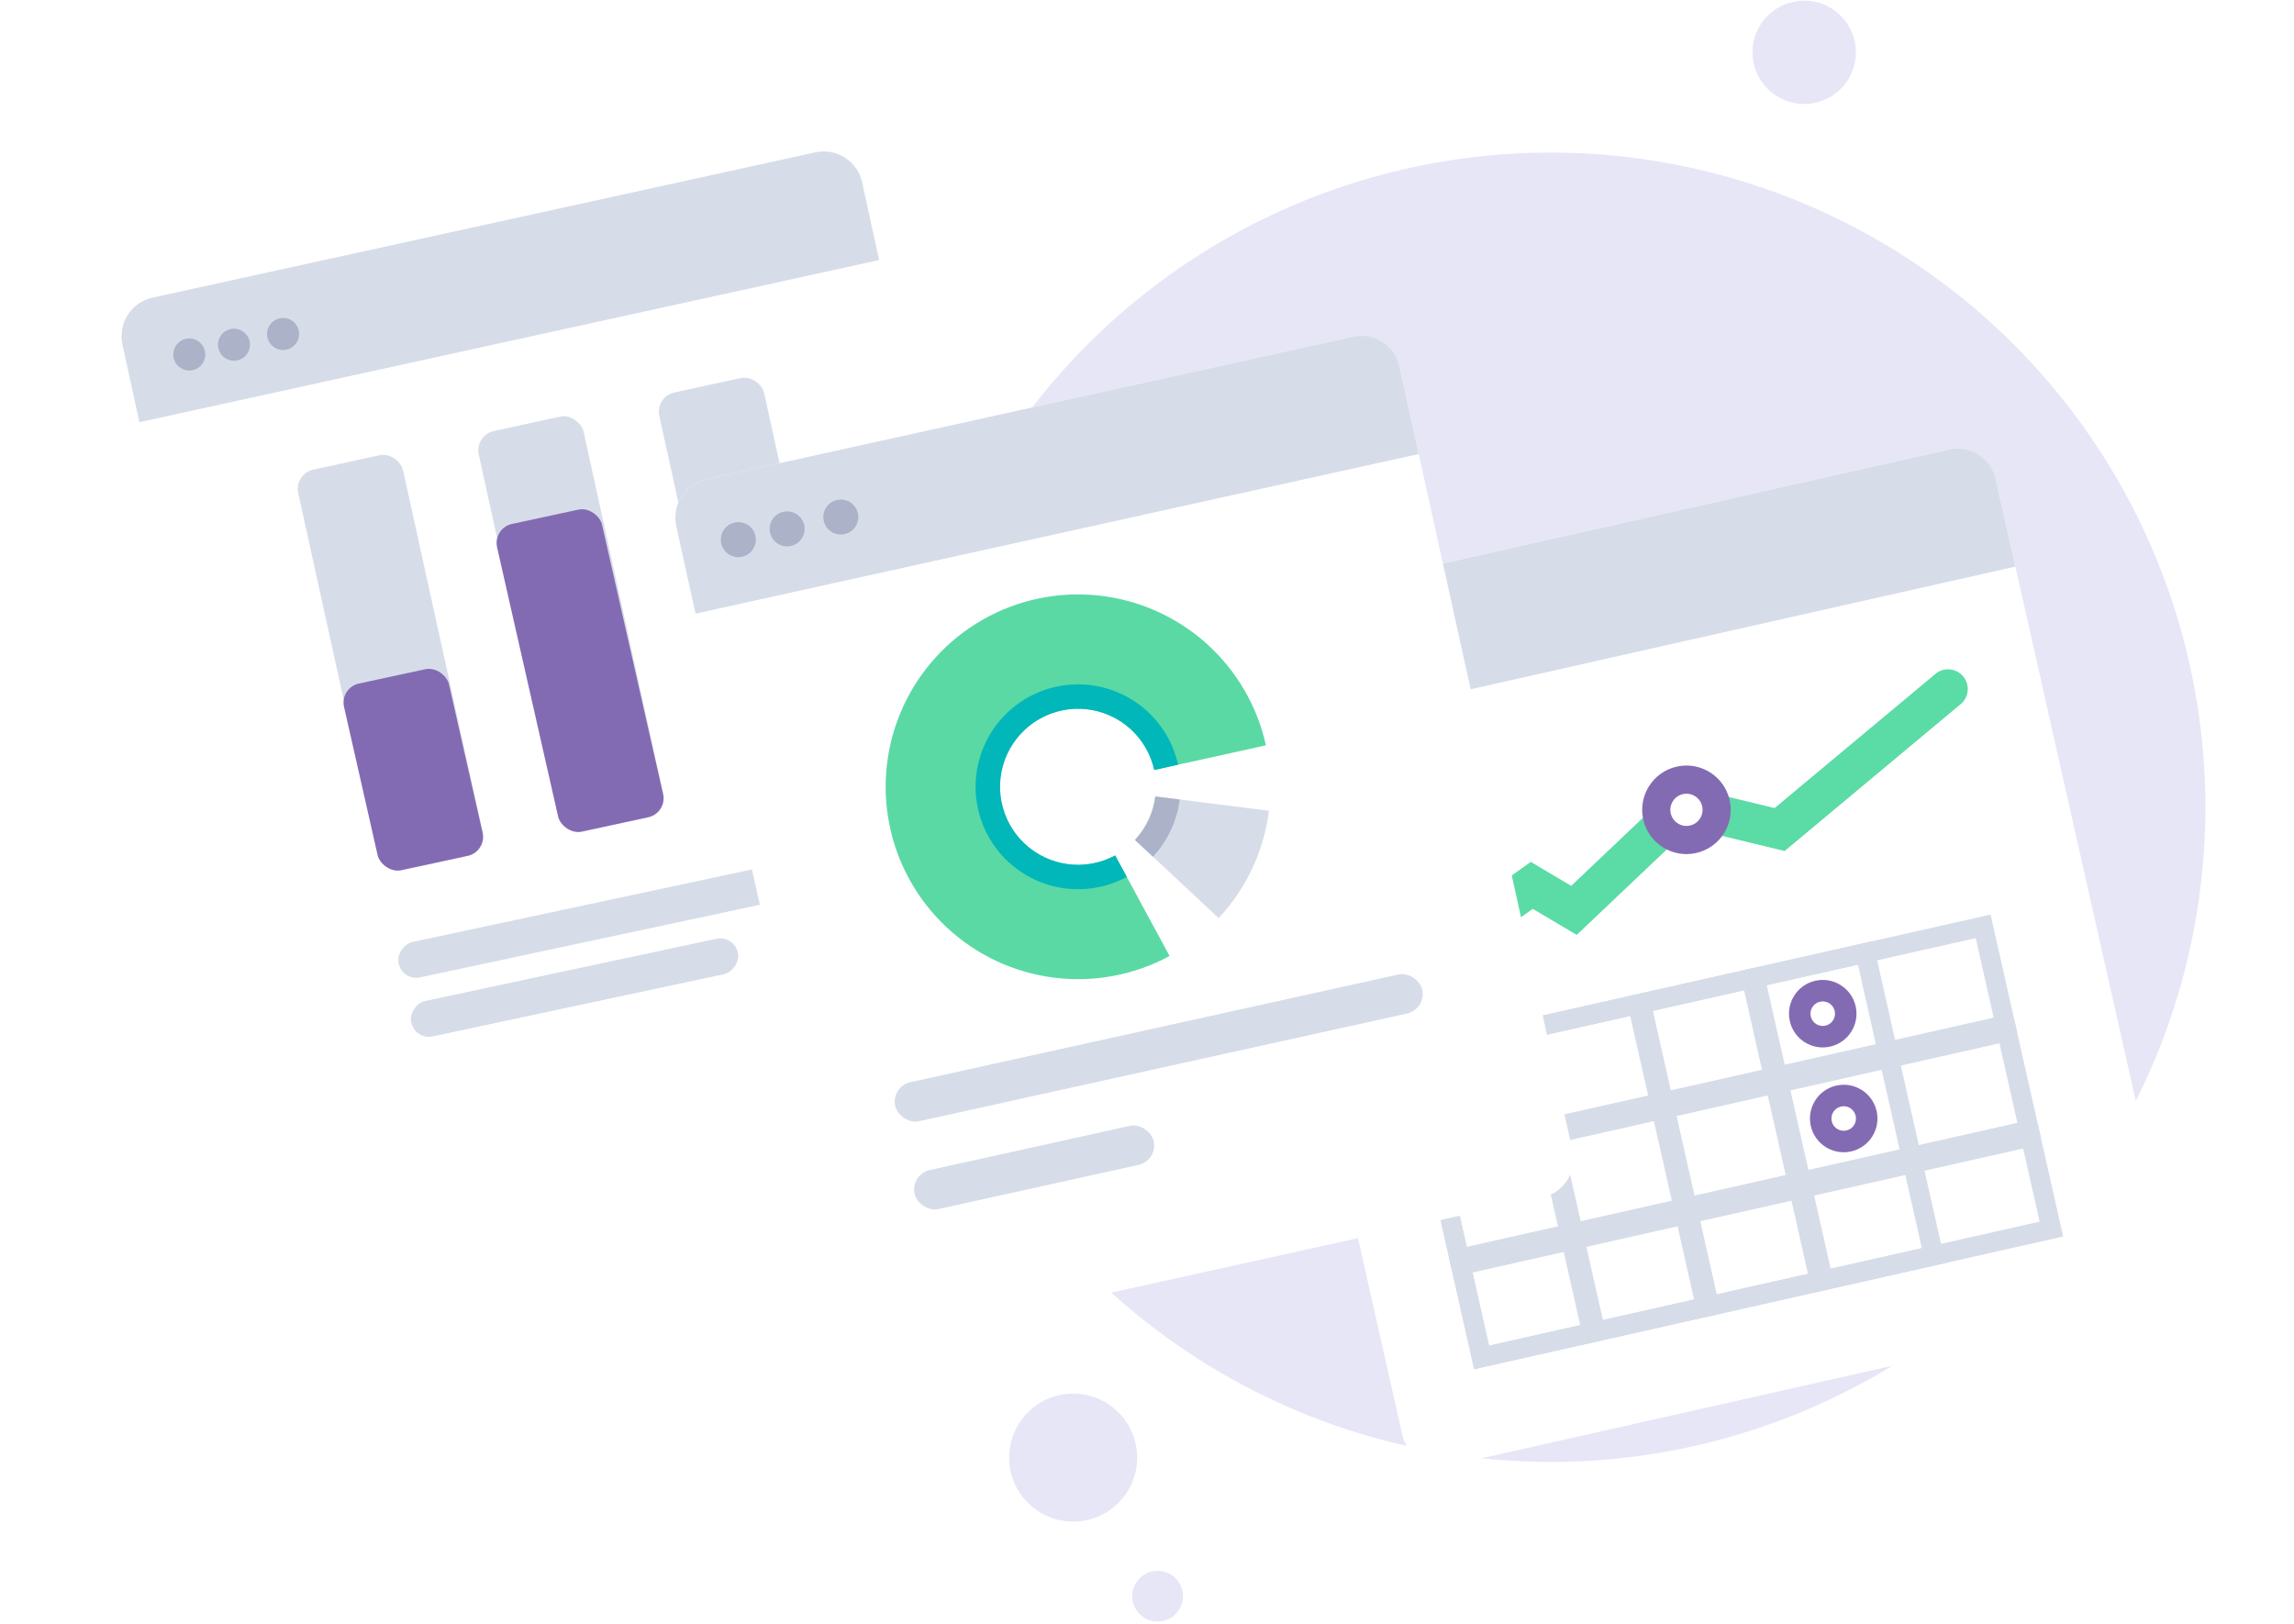 <svg width="466" height="330" viewBox="0 0 466 330" fill="none" xmlns="http://www.w3.org/2000/svg">
    <circle cx="315" cy="164" r="133" fill="#E6E6F7"></circle>
    <circle cx="366.5" cy="10.623" r="10.5" fill="#E6E6F7"></circle>
    <circle cx="218" cy="296.123" r="13" fill="#E6E6F7"></circle>
    <circle cx="235.152" cy="324.274" r="5.152" fill="#E6E6F7"></circle>
    <g filter="url(#filter0_d_6020_1682)" class="flyingImgPath1">
        <rect x="247.31" y="116.798" width="160.258" height="179.063" rx="8" transform="rotate(-12.695 247.31 116.798)" fill="white"></rect>
        <path d="M249.068 124.602C248.097 120.292 250.804 116.011 255.114 115.04L395.846 83.338C400.156 82.367 404.437 85.075 405.408 89.385L409.4 107.105L253.06 142.323L249.068 124.602Z" fill="#D6DDE8"></path>
        <circle cx="266.457" cy="125.778" r="3.553" transform="rotate(-12.695 266.457 125.778)" fill="#ACB2C7"></circle>
        <circle cx="276.36" cy="123.547" r="3.553" transform="rotate(-12.695 276.36 123.547)" fill="#ACB2C7"></circle>
        <circle cx="287.254" cy="121.093" r="3.553" transform="rotate(-12.695 287.254 121.093)" fill="#ACB2C7"></circle>
        <rect x="287.115" y="206.266" width="22.982" height="63.047" transform="rotate(-12.695 287.115 206.266)" stroke="#D6DDE8" stroke-width="4"></rect>
        <rect x="310.247" y="201.056" width="22.982" height="63.047" transform="rotate(-12.695 310.247 201.056)" stroke="#D6DDE8" stroke-width="4"></rect>
        <rect x="333.379" y="195.845" width="22.982" height="63.047" transform="rotate(-12.695 333.379 195.845)" stroke="#D6DDE8" stroke-width="4"></rect>
        <rect x="356.511" y="190.634" width="22.982" height="63.047" transform="rotate(-12.695 356.511 190.634)" stroke="#D6DDE8" stroke-width="4"></rect>
        <rect x="287.115" y="206.266" width="118.646" height="20.562" transform="rotate(-12.695 287.115 206.266)" stroke="#D6DDE8" stroke-width="4"></rect>
        <rect x="291.929" y="227.637" width="118.646" height="20.562" transform="rotate(-12.695 291.929 227.637)" stroke="#D6DDE8" stroke-width="4"></rect>
        <rect x="296.743" y="249.008" width="118.646" height="19.234" transform="rotate(-12.695 296.743 249.008)" stroke="#D6DDE8" stroke-width="4"></rect>
        <path d="M283.444 191.633L311.165 171.87L319.733 176.949L342.007 155.812L361.508 160.529L395.726 131.977" stroke="#5BDBA5" stroke-width="8" stroke-linecap="round"></path>
        <circle cx="342.585" cy="156.52" r="8.994" transform="rotate(-12.695 342.585 156.52)" fill="#836BB3"></circle>
        <circle cx="370.269" cy="197.937" r="6.856" transform="rotate(-12.695 370.269 197.937)" fill="#836BB3"></circle>
        <circle cx="374.529" cy="219.233" r="6.856" transform="rotate(-12.695 374.529 219.233)" fill="#836BB3"></circle>
        <circle cx="342.585" cy="156.52" r="3.271" transform="rotate(-12.695 342.585 156.52)" fill="white"></circle>
        <circle cx="370.269" cy="197.937" r="2.493" transform="rotate(-12.695 370.269 197.937)" fill="white"></circle>
        <circle cx="374.529" cy="219.233" r="2.493" transform="rotate(-12.695 374.529 219.233)" fill="white"></circle>
    </g>
    <g filter="url(#filter1_d_6020_1682)" class="flyingImgPath2">
        <rect width="153.831" height="179.118" rx="8" transform="matrix(0.977 -0.214 0.213 0.977 23.17 54.177)" fill="white"></rect>
        <path d="M24.876 61.993C23.934 57.676 26.668 53.41 30.984 52.464L165.619 22.953C169.935 22.007 174.198 24.74 175.14 29.056L178.584 44.834L28.32 77.771L24.876 61.993Z" fill="#D6DDE8"></path>
        <rect x="175.352" y="163.803" width="7.359" height="97.299" rx="3.679" transform="rotate(77.939 175.352 163.803)" fill="#D6DDE8"></rect>
        <rect x="149.129" y="181.947" width="7.359" height="67.864" rx="3.679" transform="rotate(77.939 149.129 181.947)" fill="#D6DDE8"></rect>
        <rect width="21.797" height="83.315" rx="4" transform="matrix(0.977 -0.213 0.215 0.977 59.718 88.266)" fill="#D6DDE8"></rect>
        <rect width="21.797" height="83.315" rx="4" transform="matrix(0.977 -0.213 0.215 0.977 96.393 80.43)" fill="#D6DDE8"></rect>
        <rect width="21.797" height="83.315" rx="4" transform="matrix(0.977 -0.213 0.215 0.977 133.069 72.593)" fill="#D6DDE8"></rect>
        <rect width="21.796" height="38.889" rx="4" transform="matrix(0.978 -0.211 0.221 0.975 69 131.713)" fill="#836BB3"></rect>
        <rect width="21.796" height="64.105" rx="4" transform="matrix(0.978 -0.211 0.221 0.975 100.093 99.287)" fill="#836BB3"></rect>
        <rect width="21.796" height="38.889" rx="4" transform="matrix(0.978 -0.211 0.221 0.975 142.352 116.041)" fill="#836BB3"></rect>
        <circle cx="38.453" cy="64.018" r="3.251" transform="rotate(-12.337 38.453 64.018)" fill="#ACB2C7"></circle>
        <circle cx="47.526" cy="62.033" r="3.251" transform="rotate(-12.337 47.526 62.033)" fill="#ACB2C7"></circle>
        <circle cx="57.508" cy="59.85" r="3.251" transform="rotate(-12.337 57.508 59.85)" fill="#ACB2C7"></circle>
    </g>
    <g filter="url(#filter2_d_6020_1682)">
        <rect x="135.652" y="91.114" width="150.446" height="179.063" rx="8" transform="rotate(-12.447 135.652 91.114)" fill="white"></rect>
        <path d="M137.376 98.926C136.424 94.611 139.149 90.342 143.464 89.39L274.75 60.411C279.064 59.459 283.334 62.184 284.286 66.499L288.201 84.236L141.291 116.663L137.376 98.926Z" fill="#D6DDE8"></path>
        <rect x="180.975" y="212.733" width="109.636" height="8.121" rx="4.061" transform="rotate(-12.447 180.975 212.733)" fill="#D6DDE8"></rect>
        <rect x="184.913" y="230.576" width="49.742" height="8.121" rx="4.061" transform="rotate(-12.447 184.913 230.576)" fill="#D6DDE8"></rect>
        <path d="M257.158 143.418C255.392 135.417 251.155 128.173 245.048 122.71C238.94 117.248 231.27 113.843 223.122 112.978C214.974 112.112 206.759 113.83 199.64 117.887C192.522 121.944 186.858 128.137 183.45 135.589C180.043 143.041 179.063 151.375 180.651 159.414C182.238 167.453 186.312 174.789 192.296 180.386C198.281 185.984 205.873 189.558 214 190.605C222.127 191.652 230.377 190.118 237.585 186.221L226.553 165.822C223.622 167.407 220.268 168.03 216.963 167.605C213.658 167.179 210.571 165.725 208.137 163.449C205.704 161.173 204.047 158.19 203.402 154.921C202.756 151.652 203.155 148.263 204.54 145.233C205.926 142.203 208.229 139.685 211.124 138.035C214.019 136.385 217.359 135.687 220.672 136.039C223.985 136.391 227.104 137.775 229.588 139.996C232.072 142.218 233.794 145.163 234.512 148.417L257.158 143.418Z" fill="#5AD9A4"></path>
        <path d="M239.315 147.357C238.374 143.096 236.119 139.239 232.867 136.33C229.614 133.422 225.53 131.609 221.192 131.148C216.853 130.687 212.479 131.602 208.689 133.762C204.898 135.923 201.882 139.22 200.068 143.188C198.253 147.156 197.732 151.593 198.577 155.874C199.422 160.154 201.592 164.061 204.778 167.041C207.965 170.021 212.007 171.925 216.335 172.482C220.662 173.04 225.055 172.223 228.893 170.147L226.529 165.777C223.608 167.357 220.264 167.979 216.969 167.554C213.675 167.13 210.598 165.681 208.172 163.412C205.746 161.144 204.095 158.17 203.451 154.911C202.808 151.653 203.205 148.274 204.586 145.254C205.968 142.233 208.263 139.723 211.149 138.079C214.035 136.434 217.364 135.738 220.667 136.089C223.97 136.44 227.079 137.82 229.554 140.034C232.03 142.248 233.747 145.184 234.463 148.428L239.315 147.357Z" fill="#01B7B9"></path>
        <path d="M247.556 178.52C253.174 172.505 256.749 164.87 257.773 156.704L234.653 153.805C234.24 157.103 232.796 160.186 230.527 162.615L247.556 178.52Z" fill="#D6DDE8"></path>
        <path d="M234.202 166.047C237.193 162.844 239.097 158.779 239.642 154.431L234.697 153.811C234.282 157.118 232.834 160.209 230.559 162.645L234.202 166.047Z" fill="#ACB2C7"></path>
        <circle cx="149.986" cy="101.636" r="3.553" transform="rotate(-12.447 149.986 101.636)" fill="#ACB2C7"></circle>
        <circle cx="159.899" cy="99.448" r="3.553" transform="rotate(-12.447 159.899 99.448)" fill="#ACB2C7"></circle>
        <circle cx="170.803" cy="97.041" r="3.553" transform="rotate(-12.447 170.803 97.041)" fill="#ACB2C7"></circle>
    </g>
    <defs>
        <filter id="filter0_d_6020_1682" x="224.871" y="67.141" width="240.569" height="254.782" filterUnits="userSpaceOnUse" color-interpolation-filters="sRGB">
            <feFlood flood-opacity="0" result="BackgroundImageFix"></feFlood>
            <feColorMatrix in="SourceAlpha" type="matrix" values="0 0 0 0 0 0 0 0 0 0 0 0 0 0 0 0 0 0 127 0" result="hardAlpha"></feColorMatrix>
            <feOffset dy="8"></feOffset>
            <feGaussianBlur stdDeviation="12"></feGaussianBlur>
            <feComposite in2="hardAlpha" operator="out"></feComposite>
            <feColorMatrix type="matrix" values="0 0 0 0 0.173 0 0 0 0 0.169 0 0 0 0 0.318 0 0 0 0.15 0"></feColorMatrix>
            <feBlend mode="normal" in2="BackgroundImageFix" result="effect1_dropShadow_6020_1682"></feBlend>
            <feBlend mode="normal" in="SourceGraphic" in2="effect1_dropShadow_6020_1682" result="shape"></feBlend>
        </filter>
        <filter id="filter1_d_6020_1682" x="0.69" y="6.766" width="233.423" height="252.882" filterUnits="userSpaceOnUse" color-interpolation-filters="sRGB">
            <feFlood flood-opacity="0" result="BackgroundImageFix"></feFlood>
            <feColorMatrix in="SourceAlpha" type="matrix" values="0 0 0 0 0 0 0 0 0 0 0 0 0 0 0 0 0 0 127 0" result="hardAlpha"></feColorMatrix>
            <feOffset dy="8"></feOffset>
            <feGaussianBlur stdDeviation="12"></feGaussianBlur>
            <feComposite in2="hardAlpha" operator="out"></feComposite>
            <feColorMatrix type="matrix" values="0 0 0 0 0.173 0 0 0 0 0.169 0 0 0 0 0.318 0 0 0 0.15 0"></feColorMatrix>
            <feBlend mode="normal" in2="BackgroundImageFix" result="effect1_dropShadow_6020_1682"></feBlend>
            <feBlend mode="normal" in="SourceGraphic" in2="effect1_dropShadow_6020_1682" result="shape"></feBlend>
        </filter>
        <filter id="filter2_d_6020_1682" x="113.186" y="44.221" width="230.436" height="252.213" filterUnits="userSpaceOnUse" color-interpolation-filters="sRGB">
            <feFlood flood-opacity="0" result="BackgroundImageFix"></feFlood>
            <feColorMatrix in="SourceAlpha" type="matrix" values="0 0 0 0 0 0 0 0 0 0 0 0 0 0 0 0 0 0 127 0" result="hardAlpha"></feColorMatrix>
            <feOffset dy="8"></feOffset>
            <feGaussianBlur stdDeviation="12"></feGaussianBlur>
            <feComposite in2="hardAlpha" operator="out"></feComposite>
            <feColorMatrix type="matrix" values="0 0 0 0 0.173 0 0 0 0 0.169 0 0 0 0 0.318 0 0 0 0.15 0"></feColorMatrix>
            <feBlend mode="normal" in2="BackgroundImageFix" result="effect1_dropShadow_6020_1682"></feBlend>
            <feBlend mode="normal" in="SourceGraphic" in2="effect1_dropShadow_6020_1682" result="shape"></feBlend>
        </filter>
    </defs>
</svg>